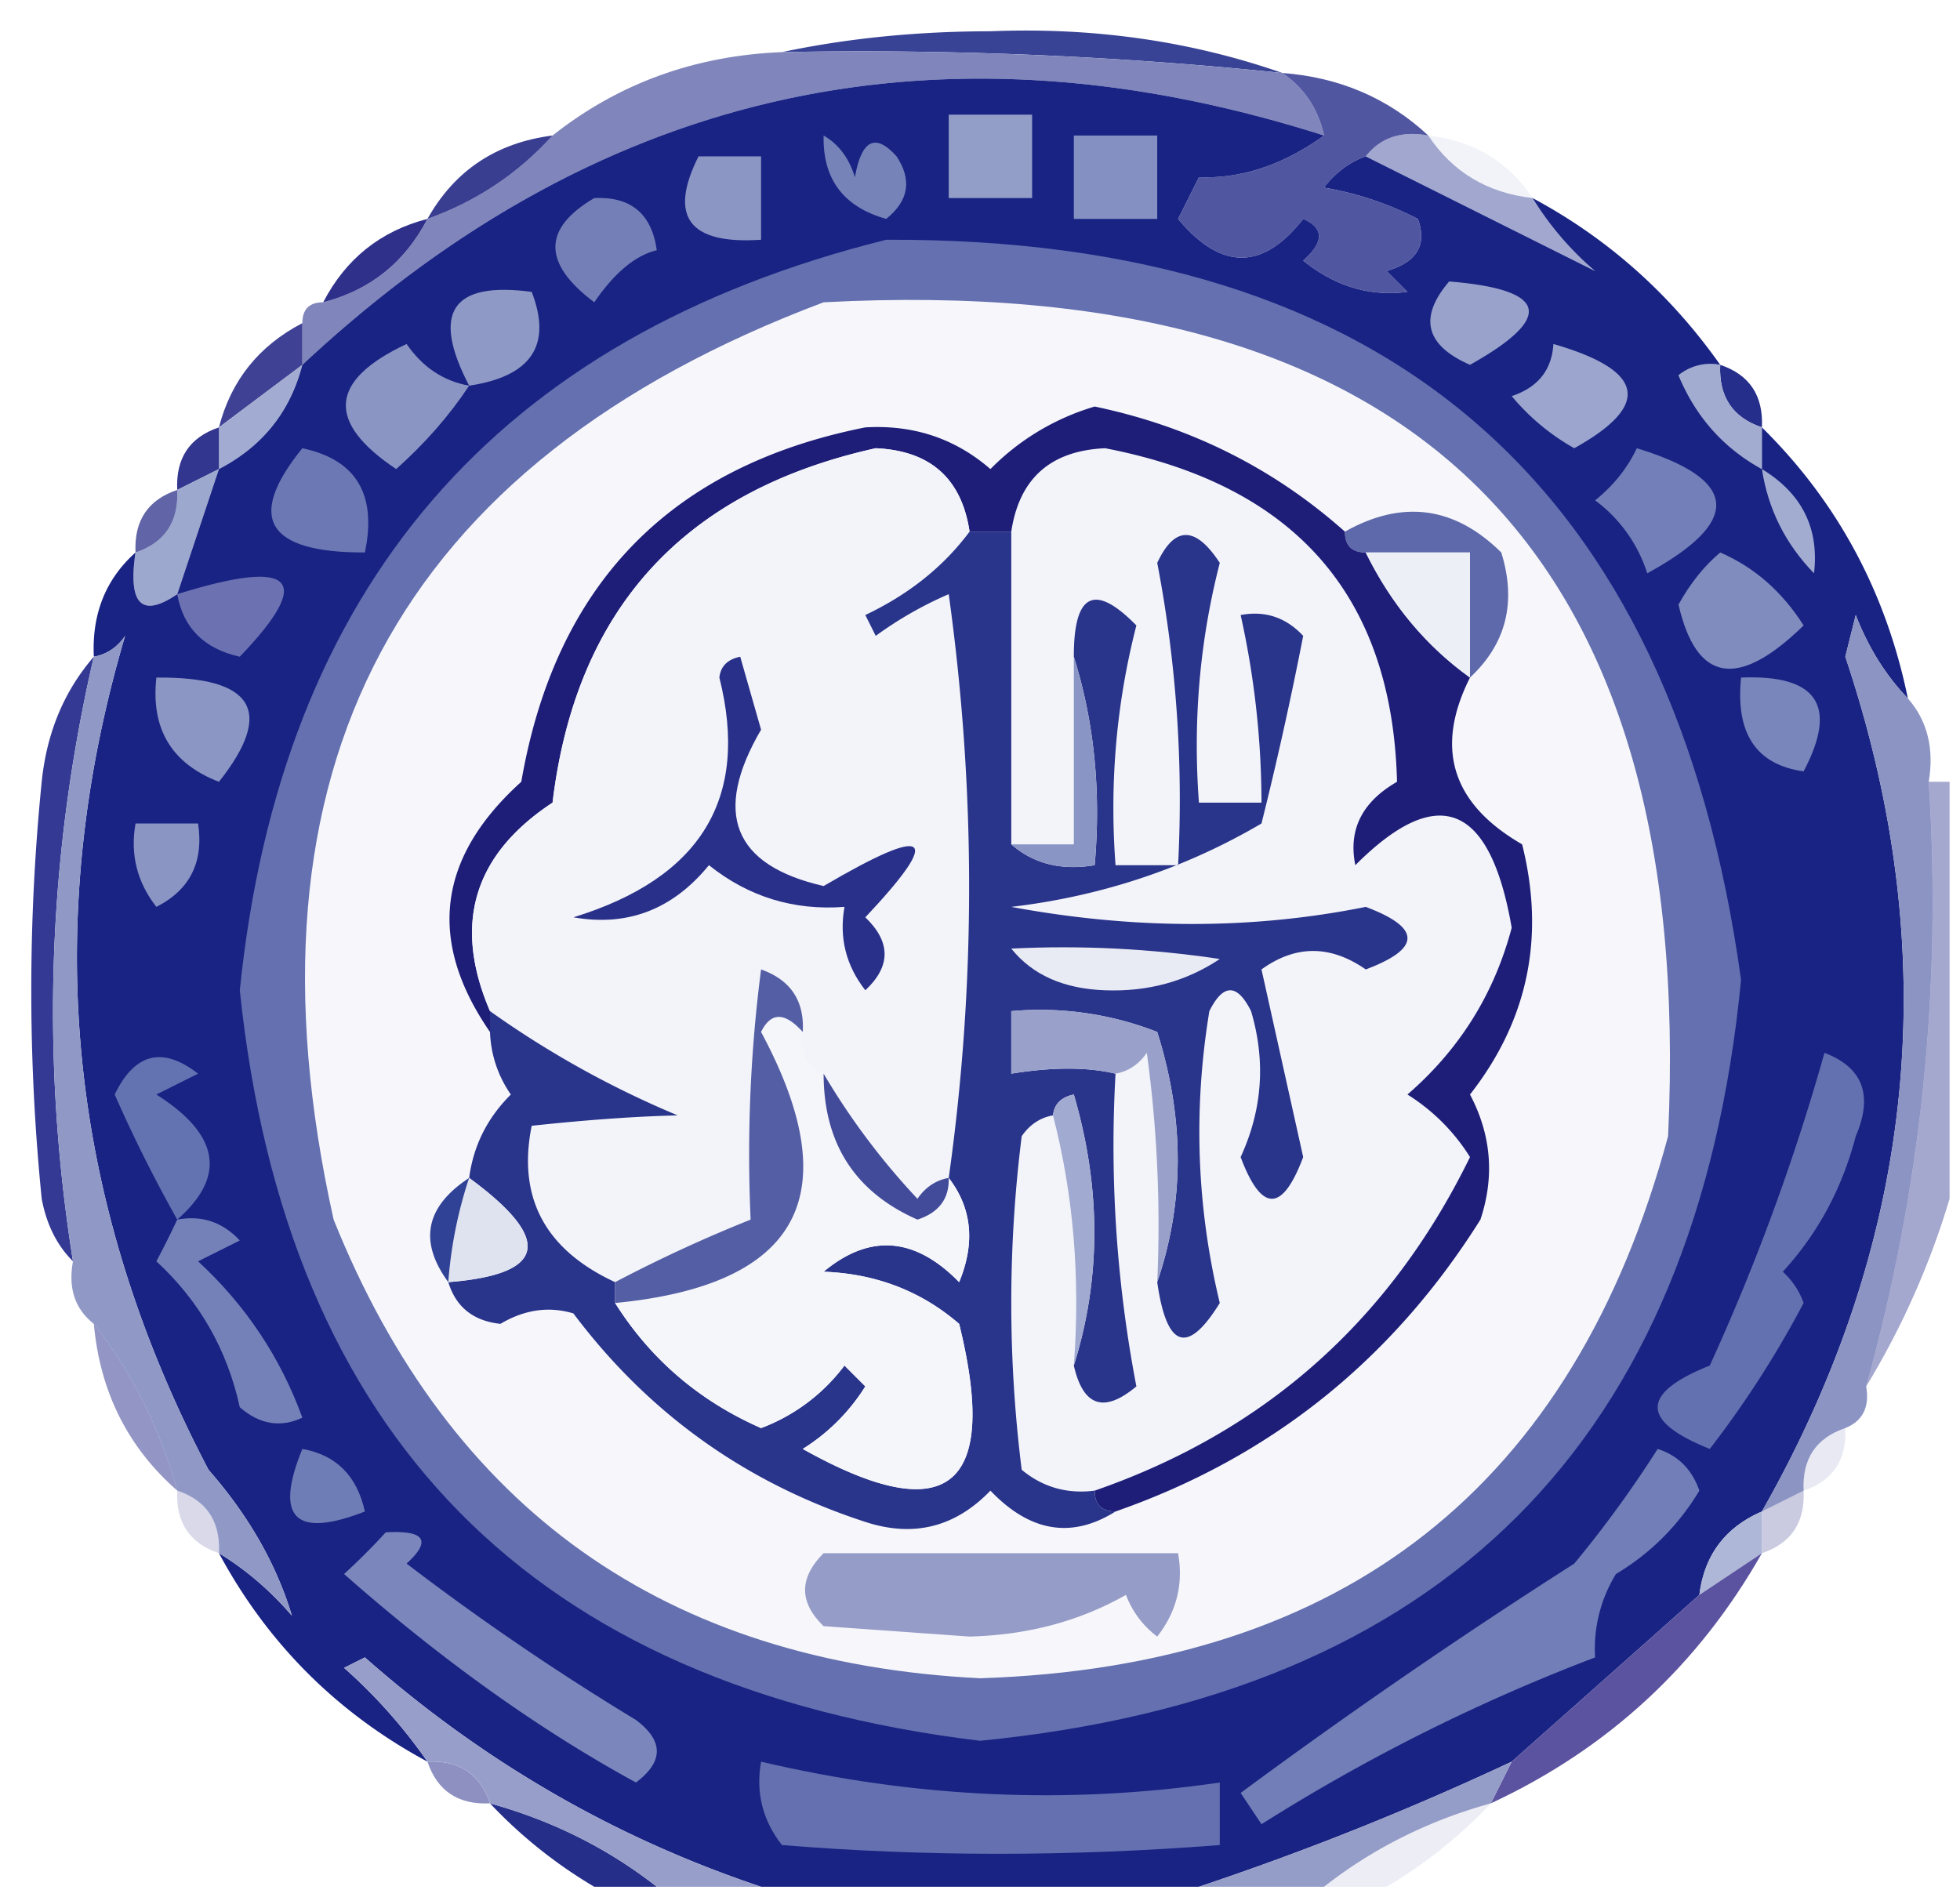 <svg xmlns="http://www.w3.org/2000/svg" width="94" height="91" style="shape-rendering:geometricPrecision;text-rendering:geometricPrecision;image-rendering:optimizeQuality;fill-rule:evenodd;clip-rule:evenodd"><path style="opacity:.929" fill="#2a358d" d="M37.5 2.5c3.15-.665 6.483-.998 10-1 4.937-.2 9.604.467 14 2a196.282 196.282 0 0 0-24-1z"/><path style="opacity:1" fill="#8086bc" d="M37.5 2.5c8.029-.156 16.029.177 24 1 1.051.722 1.718 1.722 2 3-18.513-5.898-34.846-2.231-49 11v-2c0-.667.333-1 1-1 2.249-.58 3.915-1.913 5-4 2.352-.84 4.352-2.174 6-4 3.16-2.5 6.827-3.833 11-4z"/><path style="opacity:.051" fill="#0e157e" d="M68.5 6.5c2.174.25 3.84 1.25 5 3-2.174-.25-3.84-1.25-5-3z"/><path style="opacity:.871" fill="#1d2281" d="M26.5 6.5c-1.648 1.826-3.648 3.16-6 4 1.302-2.322 3.302-3.655 6-4z"/><path style="opacity:1" fill="#a1a7ce" d="M65.5 7.5c.709-.904 1.709-1.237 3-1 1.16 1.75 2.826 2.75 5 3 .79 1.294 1.79 2.46 3 3.5l-11-5.5z"/><path style="opacity:1" fill="#5156a1" d="M61.5 3.5c2.74.207 5.074 1.207 7 3-1.291-.237-2.291.096-3 1-.79.283-1.456.783-2 1.5 1.601.273 3.101.773 4.5 1.5.456 1.244-.044 2.077-1.5 2.5l1 1c-1.8.236-3.466-.264-5-1.5 1.006-.896 1.006-1.562 0-2-1.936 2.478-3.936 2.478-6 0l1-2c2.042.077 4.042-.59 6-2-.282-1.278-.949-2.278-2-3z"/><path style="opacity:1" fill="#2f308a" d="M20.5 10.5c-1.085 2.087-2.751 3.42-5 4 1.085-2.087 2.751-3.42 5-4z"/><path style="opacity:.847" fill="#1d2081" d="M14.5 15.5v2l-4 3c.58-2.249 1.913-3.915 4-5z"/><path style="opacity:.902" fill="#0e187d" d="M82.5 17.5c1.406.473 2.073 1.473 2 3-1.406-.473-2.073-1.473-2-3z"/><path style="opacity:1" fill="#a2abd1" d="M14.5 17.5c-.58 2.249-1.913 3.915-4 5v-2l4-3z"/><path style="opacity:1" fill="#a2abd0" d="M82.5 17.5c-.073 1.527.594 2.527 2 3v2c-1.839-1.008-3.172-2.508-4-4.5a2.428 2.428 0 0 1 2-.5z"/><path style="opacity:.914" fill="#1f2383" d="M10.5 20.5v2l-2 1c-.073-1.527.594-2.527 2-3z"/><path style="opacity:1" fill="#9da8ce" d="m10.5 22.5-2 6c-1.703 1.16-2.37.494-2-2 1.406-.473 2.073-1.473 2-3l2-1z"/><path style="opacity:.671" fill="#14187b" d="M8.5 23.5c.073 1.527-.594 2.527-2 3-.073-1.527.594-2.527 2-3z"/><path style="opacity:1" fill="#182383" d="M63.5 6.5c-1.958 1.41-3.958 2.077-6 2l-1 2c2.064 2.478 4.064 2.478 6 0 1.006.438 1.006 1.104 0 2 1.534 1.236 3.2 1.736 5 1.5l-1-1c1.456-.423 1.956-1.256 1.5-2.5A15.274 15.274 0 0 0 63.5 9c.544-.717 1.21-1.217 2-1.5l11 5.5a14.692 14.692 0 0 1-3-3.5c3.6 1.93 6.6 4.597 9 8a2.428 2.428 0 0 0-2 .5c.828 1.992 2.161 3.492 4 4.5v-2c3.62 3.57 5.954 7.904 7 13-1.058-1.1-1.892-2.434-2.5-4l-.5 2c4.776 14.237 3.443 27.904-4 41-1.762.762-2.762 2.096-3 4a5393.859 5393.859 0 0 1-9 8 138.729 138.729 0 0 1-15 6h-21c-7.024-2.35-13.357-6.016-19-11l-1 .5a25.15 25.15 0 0 1 4 4.5c-4.333-2.333-7.667-5.667-10-10 1.294.79 2.46 1.79 3.5 3-.747-2.475-2.08-4.809-4-7-6.753-12.862-8.086-26.195-4-40-.383.556-.883.89-1.5 1-.098-2.053.569-3.72 2-5-.37 2.494.297 3.16 2 2l2-6c2.087-1.085 3.42-2.751 4-5C28.654 4.269 44.987.602 63.5 6.5z"/><path style="opacity:1" fill="#6c78b4" d="M14.5 21.5c2.584.548 3.584 2.215 3 5-4.713.012-5.713-1.654-3-5z"/><path style="opacity:1" fill="#a2acd1" d="M84.5 22.5c1.916 1.165 2.75 2.832 2.5 5-1.372-1.41-2.205-3.077-2.5-5z"/><path style="opacity:1" fill="#737fb8" d="M78.5 21.5c4.905 1.5 5.072 3.5.5 6a6.975 6.975 0 0 0-2.5-3.5c.88-.708 1.547-1.542 2-2.5z"/><path style="opacity:1" fill="#9ba5cd" d="M74.5 16.5c4.387 1.266 4.72 2.933 1 5a10.76 10.76 0 0 1-3-2.5c1.256-.417 1.923-1.25 2-2.5z"/><path style="opacity:1" fill="#8b95c4" d="M22.5 18.5c-.946 1.43-2.113 2.764-3.5 4-3.376-2.259-3.21-4.259.5-6 .765 1.112 1.765 1.779 3 2z"/><path style="opacity:1" fill="#8f99c6" d="M22.5 18.5c-1.832-3.514-.832-5.014 3-4.5.987 2.552-.013 4.052-3 4.5z"/><path style="opacity:1" fill="#98a2cb" d="M69.5 13.5c4.736.385 5.07 1.719 1 4-2.142-.937-2.476-2.27-1-4z"/><path style="opacity:1" fill="#747fb7" d="M28.5 9.5c1.752-.082 2.752.75 3 2.5-1.035.253-2.035 1.086-3 2.5-2.485-1.87-2.485-3.536 0-5z"/><path style="opacity:1" fill="#8c96c4" d="M33.5 7.5h3v4c-3.454.233-4.454-1.1-3-4z"/><path style="opacity:1" fill="#8490c1" d="M51.5 6.5h4v4h-4v-4z"/><path style="opacity:1" fill="#929dc8" d="M45.5 5.5h4v4h-4v-4z"/><path style="opacity:1" fill="#7683b9" d="M39.5 6.5c.722.418 1.222 1.084 1.5 2 .317-1.8.984-2.134 2-1 .75 1.135.583 2.135-.5 3-2.05-.577-3.05-1.91-3-4z"/><path style="opacity:1" fill="#808bbe" d="M82.5 26.5c1.634.707 2.968 1.873 4 3.5-3.142 3.071-5.142 2.738-6-1 .556-1.011 1.222-1.844 2-2.5z"/><path style="opacity:1" fill="#6b71b1" d="M8.5 28.5c5.606-1.752 6.606-.752 3 3-1.713-.38-2.713-1.38-3-3z"/><path style="opacity:1" fill="#8b96c4" d="M7.5 32.5c4.677-.043 5.677 1.624 3 5-2.273-.875-3.273-2.542-3-5z"/><path style="opacity:1" fill="#7986bb" d="M83.5 32.5c3.661-.15 4.661 1.35 3 4.5-2.273-.317-3.273-1.817-3-4.5z"/><path style="opacity:.953" fill="#2a308f" d="M4.5 31.5c-2.217 9.581-2.55 19.248-1 29-.768-.763-1.268-1.763-1.5-3a100.25 100.25 0 0 1 0-20c.24-2.352 1.073-4.352 2.5-6z"/><path style="opacity:1" fill="#8a95c4" d="M6.5 39.5h3c.278 1.846-.389 3.18-2 4-.929-1.189-1.262-2.522-1-4z"/><path style="opacity:1" fill="#9099c6" d="M10.5 74.5c.073-1.527-.594-2.527-2-3-.826-2.985-2.159-5.651-4-8-.904-.709-1.237-1.709-1-3-1.55-9.752-1.217-19.419 1-29 .617-.11 1.117-.444 1.5-1-4.086 13.805-2.753 27.138 4 40 1.92 2.191 3.253 4.525 4 7a14.692 14.692 0 0 0-3.5-3z"/><path style="opacity:1" fill="#8c94c3" d="M91.5 33.5c.934 1.068 1.268 2.401 1 4 .64 9.874-.36 19.54-3 29 .172.992-.162 1.658-1 2-1.406.473-2.073 1.473-2 3l-2 1c7.443-13.096 8.776-26.763 4-41l.5-2c.608 1.566 1.442 2.9 2.5 4z"/><path style="opacity:1" fill="#6470af" d="M42.5 11.5c24.059-.105 37.725 11.729 41 35.5C81.351 69.149 69.184 81.316 47 83.5c-21.433-2.6-33.266-14.6-35.5-36 1.98-19.342 12.313-31.342 31-36z"/><path style="opacity:1" fill="#f7f7fb" d="M39.5 14.5c28.332-1.501 41.832 11.832 40.5 40-4.516 16.772-15.516 25.438-33 26-15.08-.759-25.413-8.092-31-22-4.81-21.634 3.023-36.3 23.5-44z"/><path style="opacity:1" fill="#f3f4f9" d="M52.5 71.5c-1.322.17-2.489-.163-3.5-1a64.247 64.247 0 0 1 0-16c.383-.556.883-.89 1.5-1 .983 3.798 1.317 7.798 1 12 .448 1.965 1.448 2.298 3 1a61.254 61.254 0 0 1-1-15c.617-.11 1.117-.444 1.5-1a60.94 60.94 0 0 1 .5 11c.452 3.174 1.452 3.507 3 1-1.11-4.611-1.277-9.278-.5-14 .667-1.333 1.333-1.333 2 0 .711 2.4.544 4.732-.5 7 1 2.667 2 2.667 3 0l-2-9c1.635-1.18 3.302-1.18 5 0 2.667-1 2.667-2 0-3-5.432 1.093-11.099 1.093-17 0 4.328-.512 8.328-1.845 12-4a176.684 176.684 0 0 0 2-9c-.825-.886-1.825-1.219-3-1a41.744 41.744 0 0 1 1 9h-3c-.294-3.937.04-7.77 1-11.5-1.167-1.784-2.167-1.784-3 0a60.114 60.114 0 0 1 1 14.5h-3c-.294-3.937.04-7.77 1-11.5-2.006-2.048-3.006-1.548-3 1.5v9h-3v-15c.384-2.55 1.884-3.883 4.5-4 9.108 1.757 13.775 7.09 14 16-1.678.966-2.345 2.3-2 4 3.965-3.97 6.465-2.97 7.5 3-.839 3.175-2.505 5.841-5 8a9.427 9.427 0 0 1 3 3c-3.831 7.834-9.831 13.168-18 16z"/><path style="opacity:1" fill="#5d69ab" d="M70.5 32.5v-6h-5c-.667 0-1-.333-1-1 2.758-1.548 5.258-1.215 7.5 1 .739 2.38.239 4.38-1.5 6z"/><path style="opacity:1" fill="#1e1e79" d="M64.5 25.5c0 .667.333 1 1 1 1.22 2.481 2.886 4.481 5 6-1.705 3.389-.872 6.055 2.5 8 1.114 4.45.28 8.45-2.5 12 1.02 1.932 1.187 3.932.5 6-4.236 6.744-10.07 11.41-17.5 14-.667 0-1-.333-1-1 8.169-2.832 14.169-8.166 18-16a9.427 9.427 0 0 0-3-3c2.495-2.159 4.161-4.825 5-8-1.035-5.97-3.535-6.97-7.5-3-.345-1.7.322-3.034 2-4-.225-8.91-4.892-14.243-14-16-2.616.117-4.116 1.45-4.5 4h-2c-.384-2.55-1.884-3.883-4.5-4-9.213 2.044-14.38 7.71-15.5 17-3.79 2.496-4.79 5.829-3 10v1c-3.019-4.374-2.519-8.374 1.5-12 1.64-9.472 7.14-15.139 16.5-17 2.308-.135 4.308.531 6 2a11.621 11.621 0 0 1 5-3c4.58.957 8.58 2.957 12 6z"/><path style="opacity:1" fill="#edeff7" d="M65.5 26.5h5v6c-2.114-1.519-3.78-3.519-5-6z"/><path style="opacity:1" fill="#f3f4f9" d="M46.5 25.5c-1.247 1.678-2.914 3.011-5 4l.5 1a18.088 18.088 0 0 1 3.5-2c1.304 9.393 1.304 18.727 0 28-.617.11-1.117.444-1.5 1a33.857 33.857 0 0 1-4.5-6c-.838-.342-1.172-1.008-1-2 .085-1.495-.581-2.495-2-3a68.897 68.897 0 0 0-.5 12 68.667 68.667 0 0 0-6.5 3c-3.36-1.557-4.693-4.057-4-7.5 2.597-.281 4.93-.448 7-.5a46.108 46.108 0 0 1-9-5c-1.79-4.171-.79-7.504 3-10 1.12-9.29 6.287-14.956 15.5-17 2.616.117 4.116 1.45 4.5 4z"/><path style="opacity:1" fill="#29308a" d="M34.5 32.5c.06-.543.393-.876 1-1l1 3.5c-2.336 4.005-1.336 6.505 3 7.5 5.081-2.98 5.748-2.48 2 1.5 1.231 1.183 1.231 2.35 0 3.5-.929-1.189-1.262-2.522-1-4-2.436.183-4.603-.484-6.5-2-1.737 2.125-3.904 2.958-6.5 2.5 6.122-1.882 8.455-5.715 7-11.5z"/><path style="opacity:1" fill="#29348b" d="M46.5 25.5h2v15c1.068.934 2.401 1.268 4 1 .313-3.542-.02-6.875-1-10-.006-3.048.994-3.548 3-1.5-.96 3.73-1.294 7.563-1 11.5h3a60.114 60.114 0 0 0-1-14.5c.833-1.784 1.833-1.784 3 0-.96 3.73-1.294 7.563-1 11.5h3a41.744 41.744 0 0 0-1-9c1.175-.219 2.175.114 3 1a176.684 176.684 0 0 1-2 9c-3.672 2.155-7.672 3.488-12 4 5.901 1.093 11.568 1.093 17 0 2.667 1 2.667 2 0 3-1.698-1.18-3.365-1.18-5 0l2 9c-1 2.667-2 2.667-3 0 1.044-2.268 1.211-4.6.5-7-.667-1.333-1.333-1.333-2 0-.777 4.722-.61 9.389.5 14-1.548 2.507-2.548 2.174-3-1 1.31-3.85 1.31-7.85 0-12a15.42 15.42 0 0 0-7-1v3c1.975-.322 3.642-.322 5 0a61.254 61.254 0 0 0 1 15c-1.552 1.298-2.552.965-3-1 1.311-4.183 1.311-8.516 0-13-.607.124-.94.457-1 1-.617.11-1.117.444-1.5 1a64.247 64.247 0 0 0 0 16c1.011.837 2.178 1.17 3.5 1 0 .667.333 1 1 1-2.105 1.319-4.105.986-6-1-1.691 1.756-3.691 2.256-6 1.5-5.723-1.861-10.39-5.194-14-10-1.172-.353-2.338-.187-3.5.5-1.301-.139-2.134-.805-2.5-2 4.713-.37 5.046-2.036 1-5 .203-1.544.87-2.878 2-4a5.576 5.576 0 0 1-1-3v-1a46.108 46.108 0 0 0 9 5c-2.07.052-4.403.219-7 .5-.693 3.443.64 5.943 4 7.5v1c1.7 2.696 4.033 4.696 7 6a8.905 8.905 0 0 0 4-3l1 1a9.427 9.427 0 0 1-3 3c6.948 3.895 9.448 1.895 7.5-6-1.826-1.574-3.992-2.407-6.5-2.5 2.21-1.839 4.377-1.672 6.5.5.78-1.887.613-3.554-.5-5 1.304-9.273 1.304-18.607 0-28a18.088 18.088 0 0 0-3.5 2l-.5-1c2.086-.989 3.753-2.322 5-4z"/><path style="opacity:1" fill="#f5f6fa" d="M38.5 49.5c-.172.992.162 1.658 1 2 .001 3.343 1.501 5.677 4.5 7 1.03-.336 1.53-1.003 1.5-2 1.113 1.446 1.28 3.113.5 5-2.123-2.172-4.29-2.339-6.5-.5 2.508.093 4.674.926 6.5 2.5 1.948 7.895-.552 9.895-7.5 6a9.427 9.427 0 0 0 3-3l-1-1a8.905 8.905 0 0 1-4 3c-2.967-1.304-5.3-3.304-7-6 8.863-.857 11.197-5.19 7-13 .47-.963 1.136-.963 2 0z"/><path style="opacity:1" fill="#e9ebf4" d="M48.5 45.5c3.35-.165 6.683.002 10 .5-1.616 1.077-3.45 1.577-5.5 1.5-1.986-.069-3.486-.735-4.5-2z"/><path style="opacity:1" fill="#8995c4" d="M51.5 31.5c.98 3.125 1.313 6.458 1 10-1.599.268-2.932-.066-4-1h3v-9z"/><path style="opacity:1" fill="#99a1cb" d="M55.5 61.5a60.94 60.94 0 0 0-.5-11c-.383.556-.883.89-1.5 1-1.358-.322-3.025-.322-5 0v-3a15.42 15.42 0 0 1 7 1c1.31 4.15 1.31 8.15 0 12z"/><path style="opacity:1" fill="#6372b0" d="M8.5 58.5a69.021 69.021 0 0 1-3-6c.963-1.99 2.296-2.323 4-1l-2 1c3.035 1.926 3.368 3.926 1 6z"/><path style="opacity:.408" fill="#202888" d="M92.5 37.5h1v20a38.619 38.619 0 0 1-4 9c2.64-9.46 3.64-19.126 3-29z"/><path style="opacity:1" fill="#a1aad0" d="M50.5 53.5c.06-.543.393-.876 1-1 1.311 4.484 1.311 8.817 0 13 .317-4.202-.017-8.202-1-12z"/><path style="opacity:1" fill="#dfe2ef" d="M22.5 56.5c4.046 2.964 3.713 4.63-1 5a20.677 20.677 0 0 1 1-5z"/><path style="opacity:1" fill="#424b9a" d="M39.5 51.5a33.857 33.857 0 0 0 4.5 6c.383-.556.883-.89 1.5-1 .03.997-.47 1.664-1.5 2-2.999-1.323-4.499-3.657-4.5-7z"/><path style="opacity:1" fill="#304295" d="M22.5 56.5a20.677 20.677 0 0 0-1 5c-1.43-1.955-1.097-3.621 1-5z"/><path style="opacity:1" fill="#6471b0" d="M87.5 50.5c1.844.704 2.344 2.037 1.5 4-.654 2.508-1.821 4.674-3.5 6.5.457.414.79.914 1 1.5a48.498 48.498 0 0 1-4.5 7c-3.333-1.333-3.333-2.667 0-4a103.808 103.808 0 0 0 5.5-15z"/><path style="opacity:1" fill="#545ea5" d="M38.5 49.5c-.864-.963-1.53-.963-2 0 4.197 7.81 1.863 12.143-7 13v-1a68.667 68.667 0 0 1 6.5-3 68.897 68.897 0 0 1 .5-12c1.419.505 2.085 1.505 2 3z"/><path style="opacity:.459" fill="#141c7f" d="M4.5 63.5c1.841 2.349 3.174 5.015 4 8-2.373-2.08-3.706-4.746-4-8z"/><path style="opacity:1" fill="#7481b9" d="M8.5 58.5c1.175-.219 2.175.114 3 1l-2 1c2.286 2.113 3.952 4.613 5 7.5-1.049.492-2.049.326-3-.5-.604-2.763-1.938-5.097-4-7 .363-.684.696-1.35 1-2z"/><path style="opacity:.094" fill="#12187e" d="M88.5 68.5c.073 1.527-.594 2.527-2 3-.073-1.527.594-2.527 2-3z"/><path style="opacity:1" fill="#6f7db6" d="M14.5 69.5c1.62.287 2.62 1.287 3 3-3.355 1.311-4.355.311-3-3z"/><path style="opacity:.161" fill="#13187c" d="M8.5 71.5c1.406.473 2.073 1.473 2 3-1.406-.473-2.073-1.473-2-3z"/><path style="opacity:.227" fill="#1a1c7f" d="M86.5 71.5c.073 1.527-.594 2.527-2 3v-2l2-1z"/><path style="opacity:1" fill="#717eb7" d="M79.5 69.5c.978.311 1.644.978 2 2-1 1.667-2.333 3-4 4a6.845 6.845 0 0 0-1 4 89.672 89.672 0 0 0-16 8l-1-1.5a283.304 283.304 0 0 1 16-11 54.619 54.619 0 0 0 4-5.5z"/><path style="opacity:1" fill="#959cc8" d="M39.5 74.5h17c.262 1.478-.071 2.811-1 4a4.452 4.452 0 0 1-1.5-2c-2.212 1.26-4.712 1.926-7.5 2l-7-.5c-1.184-1.145-1.184-2.312 0-3.5z"/><path style="opacity:1" fill="#aeb7d7" d="M84.5 72.5v2l-3 2c.238-1.904 1.238-3.238 3-4z"/><path style="opacity:1" fill="#7a86bc" d="M18.5 73.5c1.879-.107 2.212.393 1 1.5a123.833 123.833 0 0 0 11 7.5c1.333 1 1.333 2 0 3-4.65-2.539-9.317-5.872-14-10a30.943 30.943 0 0 0 2-2z"/><path style="opacity:1" fill="#5b53a0" d="M84.5 74.5c-3.054 5.387-7.387 9.387-13 12l1-2c2.974-2.638 5.974-5.305 9-8l3-2z"/><path style="opacity:.484" fill="#14197e" d="M20.5 84.5c1.527-.073 2.527.594 3 2-1.527.073-2.527-.594-3-2z"/><path style="opacity:.922" fill="#141f80" d="M23.5 86.5c2.985.826 5.651 2.159 8 4h-3a22.763 22.763 0 0 1-5-4z"/><path style="opacity:1" fill="#979ec9" d="M36.5 90.5h-5c-2.349-1.841-5.015-3.174-8-4-.473-1.406-1.473-2.073-3-2a25.15 25.15 0 0 0-4-4.5l1-.5c5.643 4.984 11.976 8.65 19 11z"/><path style="opacity:1" fill="#6470af" d="M36.5 84.5c7.377 1.736 14.71 2.07 22 1v3c-7.161.56-14.161.56-21 0-.929-1.189-1.262-2.522-1-4z"/><path style="opacity:1" fill="#949cc8" d="m72.5 84.5-1 2c-2.985.826-5.651 2.159-8 4h-6a138.729 138.729 0 0 0 15-6z"/><path style="opacity:.082" fill="#131c80" d="M71.5 86.5a22.763 22.763 0 0 1-5 4h-3c2.349-1.841 5.015-3.174 8-4z"/></svg>